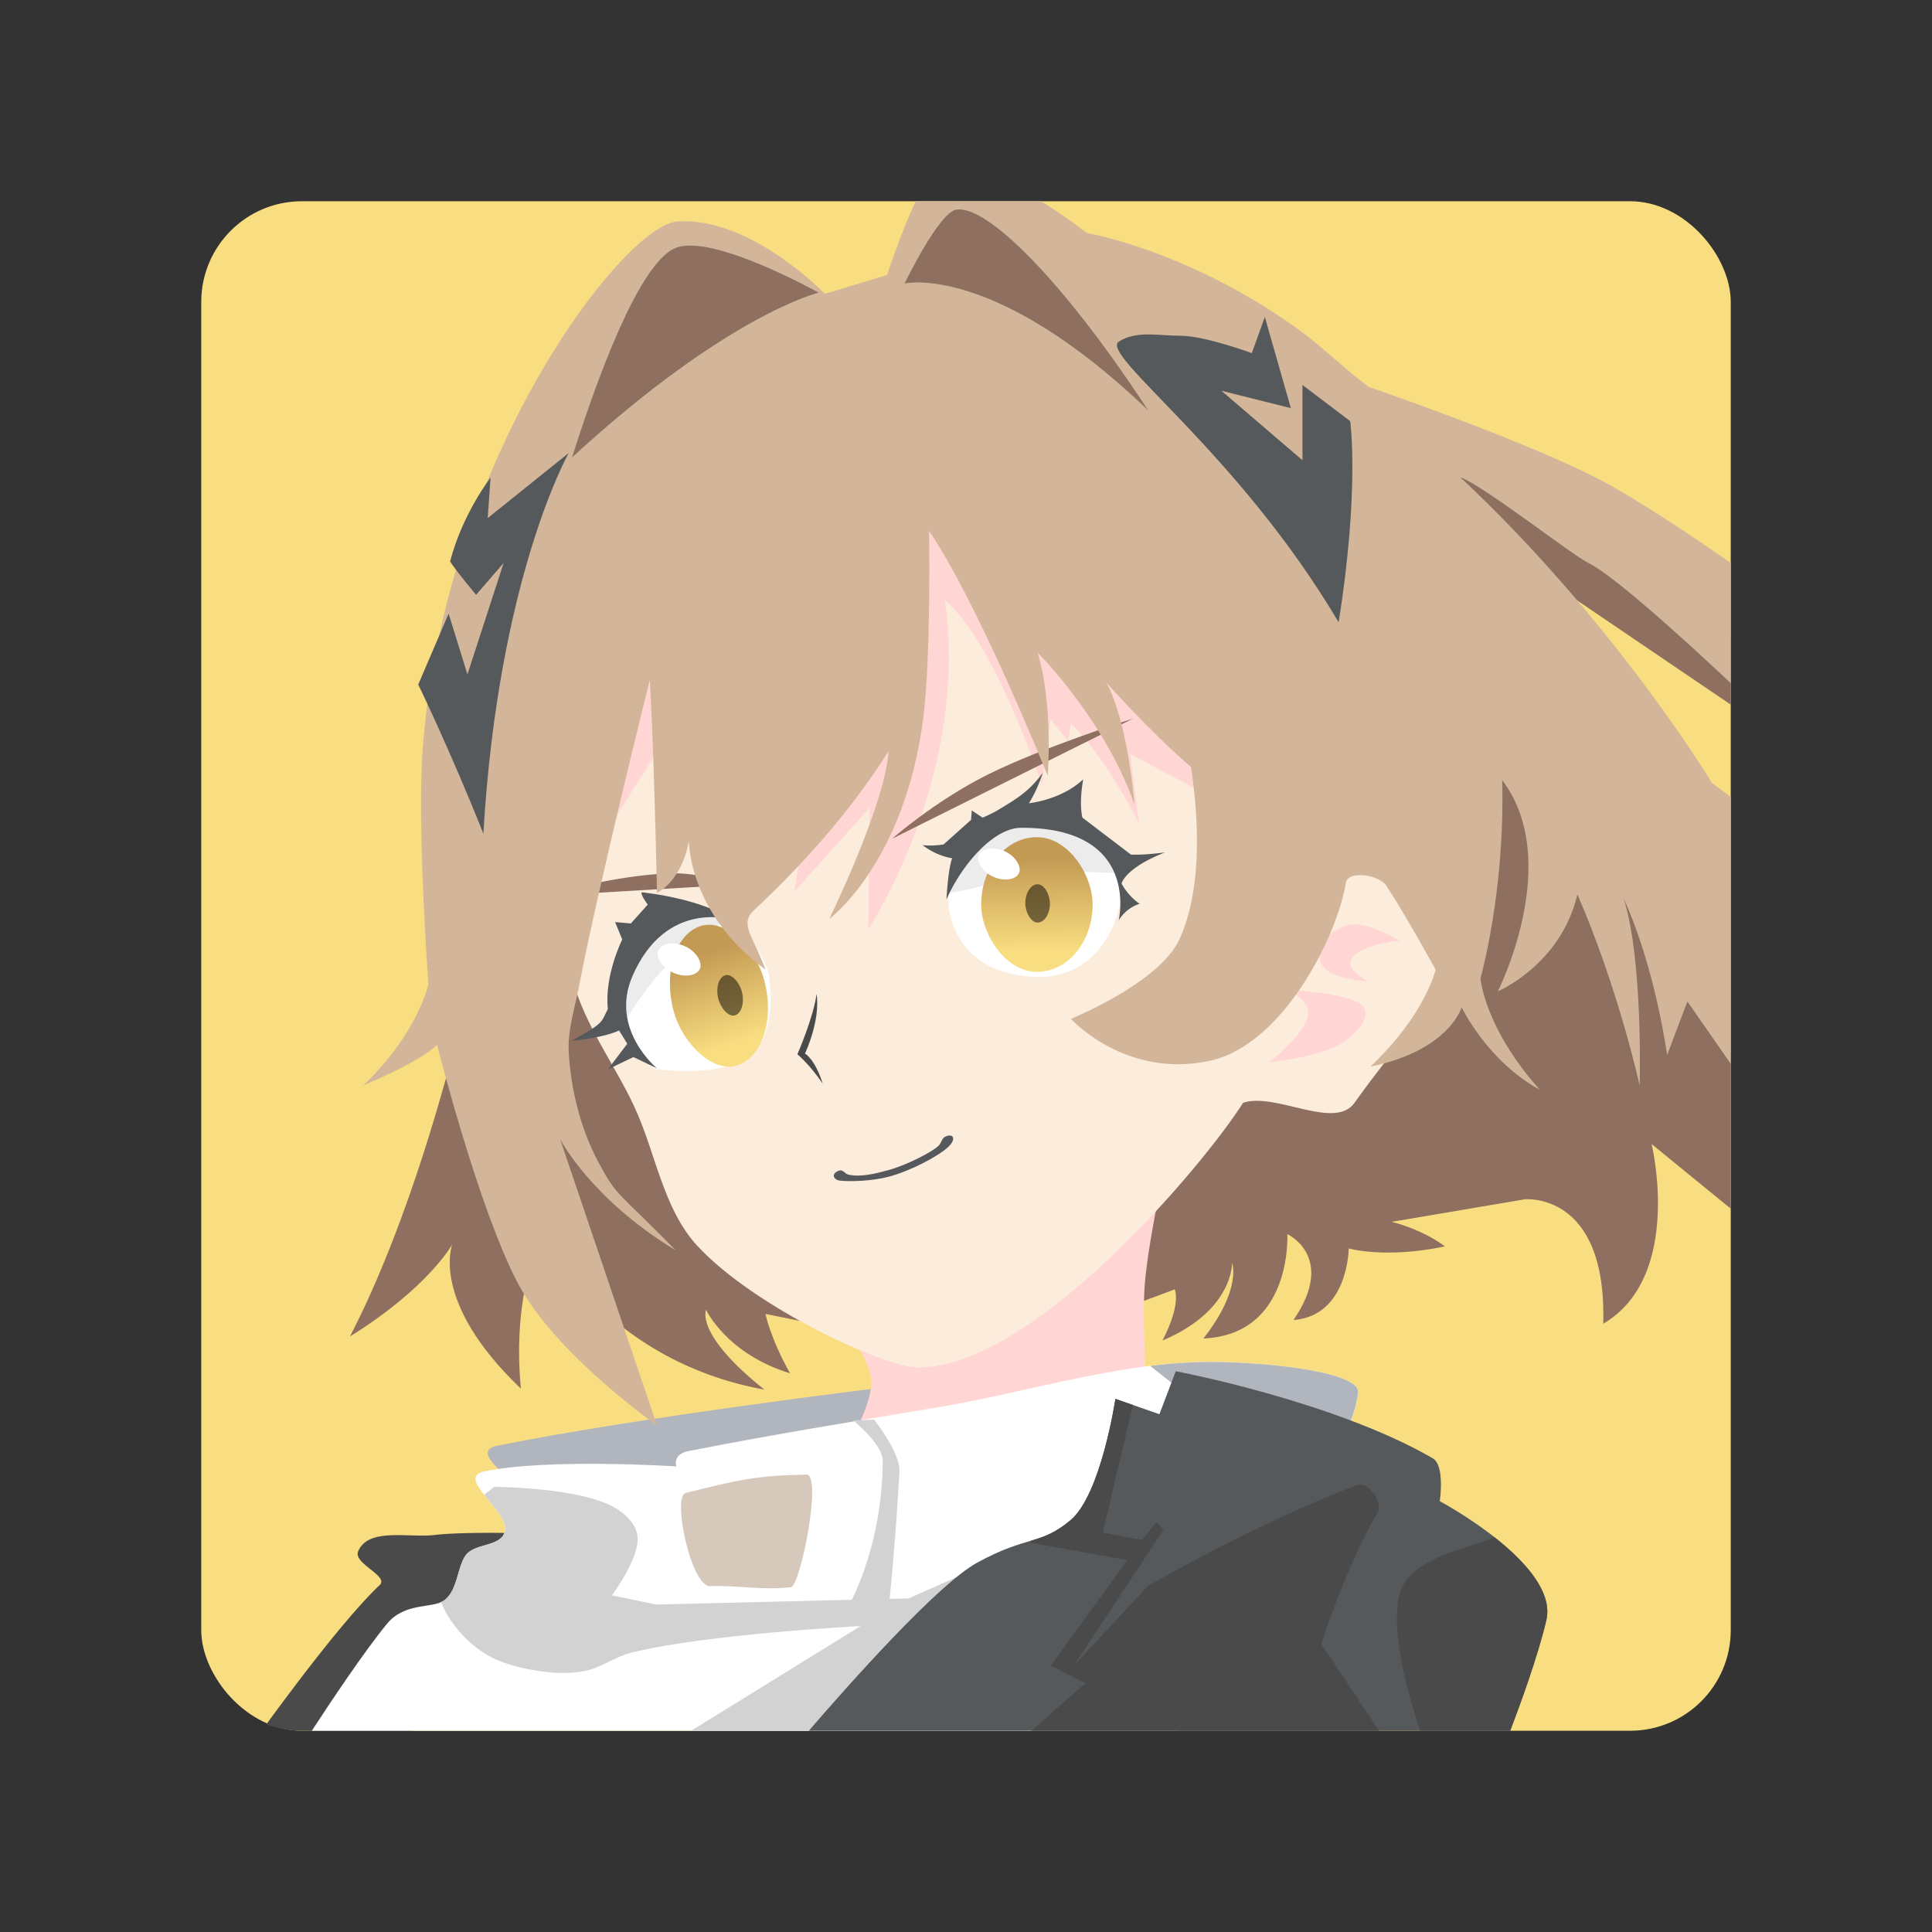 <svg xmlns="http://www.w3.org/2000/svg" xmlns:xlink="http://www.w3.org/1999/xlink" viewBox="0 0 192 192"><rect x="0" y="0" width="192" height="192" fill="#333333" stroke="none"/><defs><linearGradient id="a"><stop offset="0" style="stop-color:#f9de81;stop-opacity:1"/><stop offset="1" style="stop-color:#c39a54;stop-opacity:1"/></linearGradient><linearGradient xlink:href="#a" id="c" x1="41.76" x2="42.049" y1="123.619" y2="114.009" gradientUnits="userSpaceOnUse"/><linearGradient xlink:href="#a" id="b" x1="103.407" x2="103.295" y1="94.567" y2="85.313" gradientUnits="userSpaceOnUse"/></defs><rect width="152" height="152" x="20" y="20" rx="10" style="fill:#f9de81;stroke:none;opacity:1;stroke-linecap:round;stroke-linejoin:round;isolation:isolate"/><path d="m142.576 45.355-60.406.815-31.12 22.576-4.474 29.49S42.21 118.48 34.78 132.814c7.773-4.81 10.17-9.154 10.17-9.154s-2.288 5.658 6.815 14.34c-.937-9.836 2.134-15.355 2.134-15.355s5.953 12.503 22.069 15.457c-6.958-5.542-5.797-7.932-5.797-7.932s2.021 4.368 8.338 6.305c-1.978-3.539-2.44-5.899-2.44-5.899l22.168 4.475 18.51-6.916s.687 1.4-1.22 5.086c7.088-2.998 6.915-7.729 6.915-7.729s1.009 2.599-2.847 7.526c8.885-.387 8.338-10.373 8.338-10.373s4.925 2.251.611 8.54c5.458-.429 5.49-7.117 5.49-7.117s3.589 1.048 9.56-.203c-2.336-1.756-5.288-2.441-5.288-2.441l13.22-2.238s8.19-.817 7.8 12.369c8.007-4.708 4.81-17.86 4.81-17.86l7.865 6.42v-15.361l-1.152-9.363-24.203-34.17 8.671-2.516L172 70.027v-6.68l-29.424-17.992z" style="fill:#8e6f60"/><path d="M47.537 152.338c-1.443.016-3.172.067-4.316.205-2.581.31-6.622-.77-7.627 1.627-.513 1.223 3.097 2.443 2.135 3.355-3.209 3.042-8.139 9.57-11.256 13.829A10.01 10.01 0 0 0 30 172h11.01l9.125-19.66s-1.155-.019-2.598-.002z" style="fill:#4a4a4a"/><path d="M49.322 143.695c-2.99.61 2.847 4.271 2.847 4.271l17.492.712 16.983-4.373 1.83-6.508s-25.056 3.023-39.152 5.898z" style="fill:#b1b5bd"/><path d="M83.127 130.59s3.3 4.133 3.452 6.615c.15 2.453-2.59 6.903-2.59 6.903l30.059-4.602s-.586-7.872-.288-11.793c.374-4.904 2.589-14.525 2.589-14.525z" style="fill:#ffd6d4;stroke:none;stroke-width:1px;stroke-linecap:butt;stroke-linejoin:miter;stroke-opacity:1"/><path d="M121.12 135.355c-9.373-.175-18.52 2.92-27.765 4.475-8.315 1.4-16.642 2.738-24.914 4.373-1.678.332-1.22 1.526-1.22 1.526s-12.887-.834-19.12.507c-2.959.637 2.793 4.099 2.034 6.104-.528 1.392-3.002 1.022-3.864 2.236-.838 1.182-.793 3.512-2.136 4.475-1.165.835-3.891.138-5.694 2.34-2.285 2.79-5.568 7.721-7.453 10.609h86.092c2.552-3.985 17.73-27.894 17.87-33.695.042-1.77-7.491-2.831-13.83-2.95z" style="fill:#fff"/><path d="M68.136 148.373c-1.347.338.536 9.325 2.44 9.254 2.677-.1 5.378.442 8.034.102.919-.118 3.153-11.217 1.526-11.187-4.918.094-6.698.5-12 1.83z" style="fill:#d6c8ba"/><path d="m49.12 147.764-1 .783c.99 1.248 2.42 2.723 2.015 3.793-.528 1.392-3.002 1.022-3.864 2.236-.838 1.182-.793 3.512-2.136 4.475-.088.063-.2.105-.305.152.195.473.398.918.611 1.272.929 1.54 2.234 2.918 3.762 3.865 1.604.993 3.527 1.437 5.39 1.728 1.474.23 3.01.277 4.475 0 1.646-.31 3.053-1.427 4.678-1.832 7.417-1.848 22.78-2.642 22.78-2.642L68.69 172h16.407l14.666-16.102-3.967.508-5.492 2.442-25.12.609-4.37-.914s2.812-3.775 2.54-5.898c-.146-1.15-1.141-2.148-2.134-2.747-3.509-2.113-12.102-2.134-12.102-2.134z" style="fill:#d2d2d2"/><path d="M121.12 135.355c-2.282-.042-4.55.112-6.81.387l15.147 12.022 2.816-1.993c1.576-3.271 2.64-5.995 2.676-7.466.043-1.77-7.49-2.831-13.83-2.95z" style="fill:#b1b5bd"/><path d="m116.848 136.271-1.627 4.272-4.373-1.525s-1.42 9.511-4.461 12.054c-3.041 2.543-4.194 1.45-9.268 4.217-3.942 2.15-12.871 12.228-16.74 16.711h69.703c.976-2.559 2.747-7.39 3.59-10.979 1.293-5.503-10.588-11.835-10.588-11.835s.539-3.548-.71-4.27c-9.847-5.693-25.526-8.645-25.526-8.645z" style="fill:#56595b"/><path d="M84.78 141.16s2.964 2.364 2.95 4.027c-.084 9.308-3.74 15.03-3.74 15.03l4.314-.288s.68-6.214 1.08-13.663c.102-1.916-2.518-5.178-2.518-5.178z" style="fill:#d2d2d2"/><path d="M110.848 139.018s-1.42 9.511-4.461 12.054c-1.525 1.275-2.575 1.638-3.883 2.03l-.106.21 9.637 1.727-7.623 10.498 3.451 1.727-5.367 4.736h34.557l-5.746-8.62s2.415-7.653 5.609-13.087c.573-.975-.956-3.135-2.014-2.732-10.224 3.895-20.853 10.066-20.853 10.066l-7.336 7.91 8.918-13.52-.72-.718-1.438 1.726-3.883-.718 3-12.682-1.742-.607zm37.695 13.773c-.086.03-.183.059-.266.09-3.364 1.261-8.333 2.124-9.205 5.61-.984 3.935 1.202 10.997 2.051 13.509h8.959c.976-2.559 2.747-7.39 3.59-10.979.67-2.856-2.206-5.928-5.129-8.23z" style="fill:#4a4a4a"/><path d="M69.32 123.83c5.687 6.138 18.706 12.134 22.005 12.08 11.708-.189 28.55-20.5 32.215-26.318 3.232-1.076 9.106 2.78 11.074 0 4.256-6.012 8.217-9.778 8.485-12.944.283-3.335-3.59-6.7-5.609-9.635-.804-1.17-7.047-.144-7.047-.144l-10.067-35.38-29.483-3.02-37.105 10.499s-.25 26.113 3.164 38.543c1.215 4.425 4.086 8.218 6.04 12.369 2.176 4.62 2.858 10.205 6.328 13.95z" style="fill:#fcecdc"/><path d="M127.998 98.374s2.178 1.016 2.014 2.445c-.222 1.927-3.883 4.746-3.883 4.746s5.53-.546 7.622-2.157c.97-.748 2.301-2.018 1.87-3.164-.583-1.549-7.623-1.87-7.623-1.87zM131.162 95.354c-.307-1.74 1.287-3.104 3.02-3.452 1.68-.336 4.89 1.582 4.89 1.582s-4.527.413-4.89 2.158c-.172.83 1.726 1.87 1.726 1.87s-4.39-.141-4.746-2.158zM58.39 85.718s5.159-8.411 8.486-13.375c5.387-.971 13.087 9.924 13.087 9.924l-1.007 6.328 7.479-8.342-.144 12.08s10.058-15.111 7.622-32.646c4.814 3.867 9.636 18.265 9.636 18.265l.863-6.472 1.726 2.158s.403-1.996.144-1.87c3.642 3.404 6.903 10.067 6.903 10.067l-.863-6.903 6.76 3.595-2.014-12.368L94.92 42.141l-32.647 6.04L55.37 69.18z" style="fill:#ffd6d4"/><path d="m54.22 89.026 18.336-1.079s-2.639-1.276-6.04-1.15c-5.937.219-12.296 2.23-12.296 2.23z" style="fill:#8e6f60"/><path d="M64.983 106.22s5.862.89 9.102-.966c2.477-1.418 2.77-5.415 2.339-8.237-.412-2.697-3.865-5.746-3.865-5.746l-5.186-.762-4.526 2.898-1.83 5.491.915 2.899 1.373 2.796z" style="fill:#fff"/><path d="m67.373 90.508-4.525 2.898-1.83 5.492.9 2.856c.77-1.215 2.86-4.417 4.455-5.897 1.865-1.73 3.931-3.35 6.176-4.587l-5.176-.762z" style="fill:#ececec"/><path d="M72.814 91.424s-2.538-1.965-8.95-2.746c-.437-.053.509 1.22.509 1.22l-1.68 1.873-1.567-.137.712 1.73s-1.786 3.551-1.431 6.907c-.717 1.414-.322 1.308-3.56 3.153 3.311-.303 4.678-1.017 4.678-1.017l.814 1.322-1.932 2.542 2.542-1.22 2.34 1.118s-4.727-3.878-2.442-9.152c3.364-7.764 9.967-5.593 9.967-5.593z" style="fill:#56595b"/><path d="M94.22 89.237s-.207 7.218 8.238 7.83c6.713.488 8.44-5.796 8.44-5.796l.865-2.593-1.526-4.475-5.186-3-5.95 1.17-3.559 2.135z" style="fill:#fff"/><path d="m105.05 81.203-5.948 1.17-3.559 2.135-1.176 4.207c.136-.017.273-.03.408-.049 2.728-.392 5.315-1.573 8.055-1.87 2.253-.243 5.735-.142 8.283-.023l-.877-2.57-5.185-3z" style="fill:#ececec"/><path d="M94.057 89.386c1.546-3.498 4.693-7.106 7.407-7.12 11.937-.057 9.708 9.205 9.708 9.205s.643-1.201 2.085-1.654a5.797 5.797 0 0 1-1.798-2.013s.316-1.524 4.315-3.092c-2.321.303-3.38.215-3.38.215l-4.818-3.667s-.38-1.237.072-3.811c-2.21 2.075-5.393 2.373-5.393 2.373s.819-1.246 1.366-3.02c-1.354 1.9-2.76 2.673-4.386 3.667-.578.353-1.582.79-1.582.79l-1.079-.718-.072.935-2.732 2.445s-1.04.176-2.086.071c1.539 1.161 2.948 1.295 2.948 1.295s-.378.739-.575 4.099z" style="fill:#56595b"/><rect width="11.074" height="13.375" x="97.509" y="83.201" rx="5.501" ry="6.688" style="opacity:1;vector-effect:none;fill:url(#b);fill-opacity:1;fill-rule:evenodd;paint-order:stroke fill markers"/><rect width="9.537" height="14.288" x="36.625" y="111.372" rx="4.738" ry="7.144" style="opacity:1;vector-effect:none;fill:url(#c);fill-opacity:1;fill-rule:evenodd;stroke-width:.959;paint-order:stroke fill markers" transform="matrix(.933 -.361 .277 .961 0 0)"/><rect width="2.445" height="3.811" x="101.895" y="87.876" rx="5.501" ry="3.811" style="opacity:.5;vector-effect:none;fill:#000;fill-opacity:1;fill-rule:evenodd;paint-order:stroke fill markers"/><rect width="2.445" height="4.099" x="48.816" y="109.953" rx="5.501" ry="3.811" style="opacity:.5;vector-effect:none;fill:#000;fill-opacity:1;fill-rule:evenodd;paint-order:stroke fill markers" transform="rotate(-12.188)"/><rect width="4.53" height="2.876" x="97.552" y="59.253" rx="5.501" ry="2.876" style="opacity:1;vector-effect:none;fill:#fff;fill-opacity:1;fill-rule:evenodd;paint-order:stroke fill markers" transform="rotate(23.41)"/><rect width="4.379" height="2.78" x="123.024" y="37.962" rx="5.318" ry="2.78" style="opacity:1;vector-effect:none;fill:#fff;fill-opacity:1;fill-rule:evenodd;stroke-width:.967;paint-order:stroke fill markers" transform="rotate(23.41)"/><path d="M88.664 83.345s4.283-3.778 9.564-6.4c5.52-2.74 14.382-5.537 14.382-5.537z" style="fill:#8e6f60"/><path d="M90.998 20c-1.493 3.185-2.838 7.328-2.838 7.328l-6.183 1.87s-7.366-7.675-14.67-7.192c-5.309.35-23.236 23.537-25.313 52.639-.55 7.7.576 23.154.576 23.154s-.996 4.85-6.472 10.068c6.073-2.563 7.336-4.027 7.336-4.027s4.14 16.35 8.052 23.73c3.732 7.041 13.807 14.094 13.807 14.094l-9.635-28.476s3.06 5.983 11.506 11.074c-5.858-5.963-5.8-5.252-7.623-8.63-1.817-3.366-2.805-7.253-3.02-11.073-.122-2.18.592-4.33 1.006-6.473 1.978-10.242 7.047-30.488 7.047-30.488s.372 5.396.719 21.14c2.675-1.499 3.164-5.177 3.164-5.177s-.036 7.238 7.623 12.8c-1.293-3.447-2.61-4.525-1.15-5.896 3.896-3.663 9.11-9.045 13.375-15.82-.35 5.38-5.897 16.683-5.897 16.683s7.497-5.502 9.348-19.992c.784-6.137.576-18.553.576-18.553s3.97 5.253 11.793 24.307c.492-7.982-1.008-12.225-1.008-12.225s6.581 6.492 9.637 15.1c-.89-9.395-2.877-12.225-2.877-12.225s4.046 4.657 8.486 8.487c.701 4.692 1.222 11.924-1.15 17.113-1.991 4.356-10.787 7.91-10.787 7.91s5.417 5.99 13.806 4.172c7.253-1.572 12.643-12.339 13.52-17.69.209-1.273 3.32-.793 4.025.288 1.981 3.034 4.891 8.341 4.891 8.341s-.991 4.434-6.473 9.635c7.851-1.604 9.06-5.896 9.06-5.896s2.556 5.362 7.768 8.197c-5.522-6.182-5.896-11.072-5.896-11.072s2.466-8.626 2.156-19.704c6.123 8.076-.431 20.997-.431 20.997s6.27-2.638 7.91-9.635c4.095 9.43 6.183 18.984 6.183 18.984s.364-12.42-1.582-18.553c3.132 6.815 4.315 15.532 4.315 15.532l2.013-5.32 4.309 6.19v-26.53l-1.863-1.377s-9.623-15.984-25.022-30.385c2.25.788 11.09 7.713 12.715 8.508 3.08 1.506 12.867 10.729 14.17 11.963V55.938c-3.858-2.676-9.356-6.377-13.152-8.344-6.832-3.54-20.003-8.168-22.862-9.16-.075-.058-.147-.119-.222-.176-2.412-1.838-4.573-3.998-7.047-5.752-10.898-7.726-20.71-9.348-20.71-9.348s-1.944-1.544-4.548-3.158H90.998z" style="fill:#d3b69a"/><path d="M56.847 45.458c3.53-11.129 7.302-19.732 10.373-20.848 3.74-1.357 14.136 4.475 14.136 4.475s-8.998 2.118-24.509 16.373z" style="fill:#8e6f60"/><path d="M89.898 28.17s3.365-6.96 5.085-7.323c2.921-.614 10.505 6.77 19.119 19.933C98.78 26.093 89.898 28.17 89.898 28.17Z" style="fill:#8e6f60;stroke:none;stroke-width:1px;stroke-linecap:butt;stroke-linejoin:miter;stroke-opacity:1"/><path d="M56.52 45.018s-6.984 12.285-8.485 37.824c-3.35-8.402-6.472-14.813-6.472-14.813l3.02-7.047 1.87 6.04 3.596-11.074-2.733 3.164s-1.863-2.203-2.589-3.308c1.252-4.796 4.027-8.341 4.027-8.341l-.287 4.026zM111.206 33.933c1.743-1.096 3.836-.576 6.15-.565 2.418.013 7.047 1.726 7.047 1.726l1.294-3.595 2.589 9.06-6.903-1.726 8.054 6.904v-7.479l4.746 3.596s.948 6.812-1.151 19.99c-10.052-17.017-23.865-26.628-21.826-27.91Z" style="fill:#56595b"/><path d="M81.15 98.77c-.31 2.358-1.906 6.004-1.906 6.004s1.151.929 2.517 2.913c-.788-2.472-1.762-2.985-1.762-2.985s1.556-3.278 1.15-5.932z" style="fill:#4a4a4a;stroke:none;stroke-width:1px;stroke-linecap:butt;stroke-linejoin:miter;stroke-opacity:1"/><path d="M83.415 117.322c-.245-.03-.564-.239-.558-.485.008-.282.385-.497.665-.521.292-.026.489.348.774.413 1.257.287 2.764-.111 4.008-.45 1.873-.508 4.476-1.881 4.998-2.444.24-.259.298-.701.611-.863.224-.116.619-.211.755 0 .207.32-.187.784-.467 1.043-.965.891-3.735 2.375-5.968 2.948-1.51.387-3.679.499-4.818.36z" style="fill:#56595b"/></svg>
